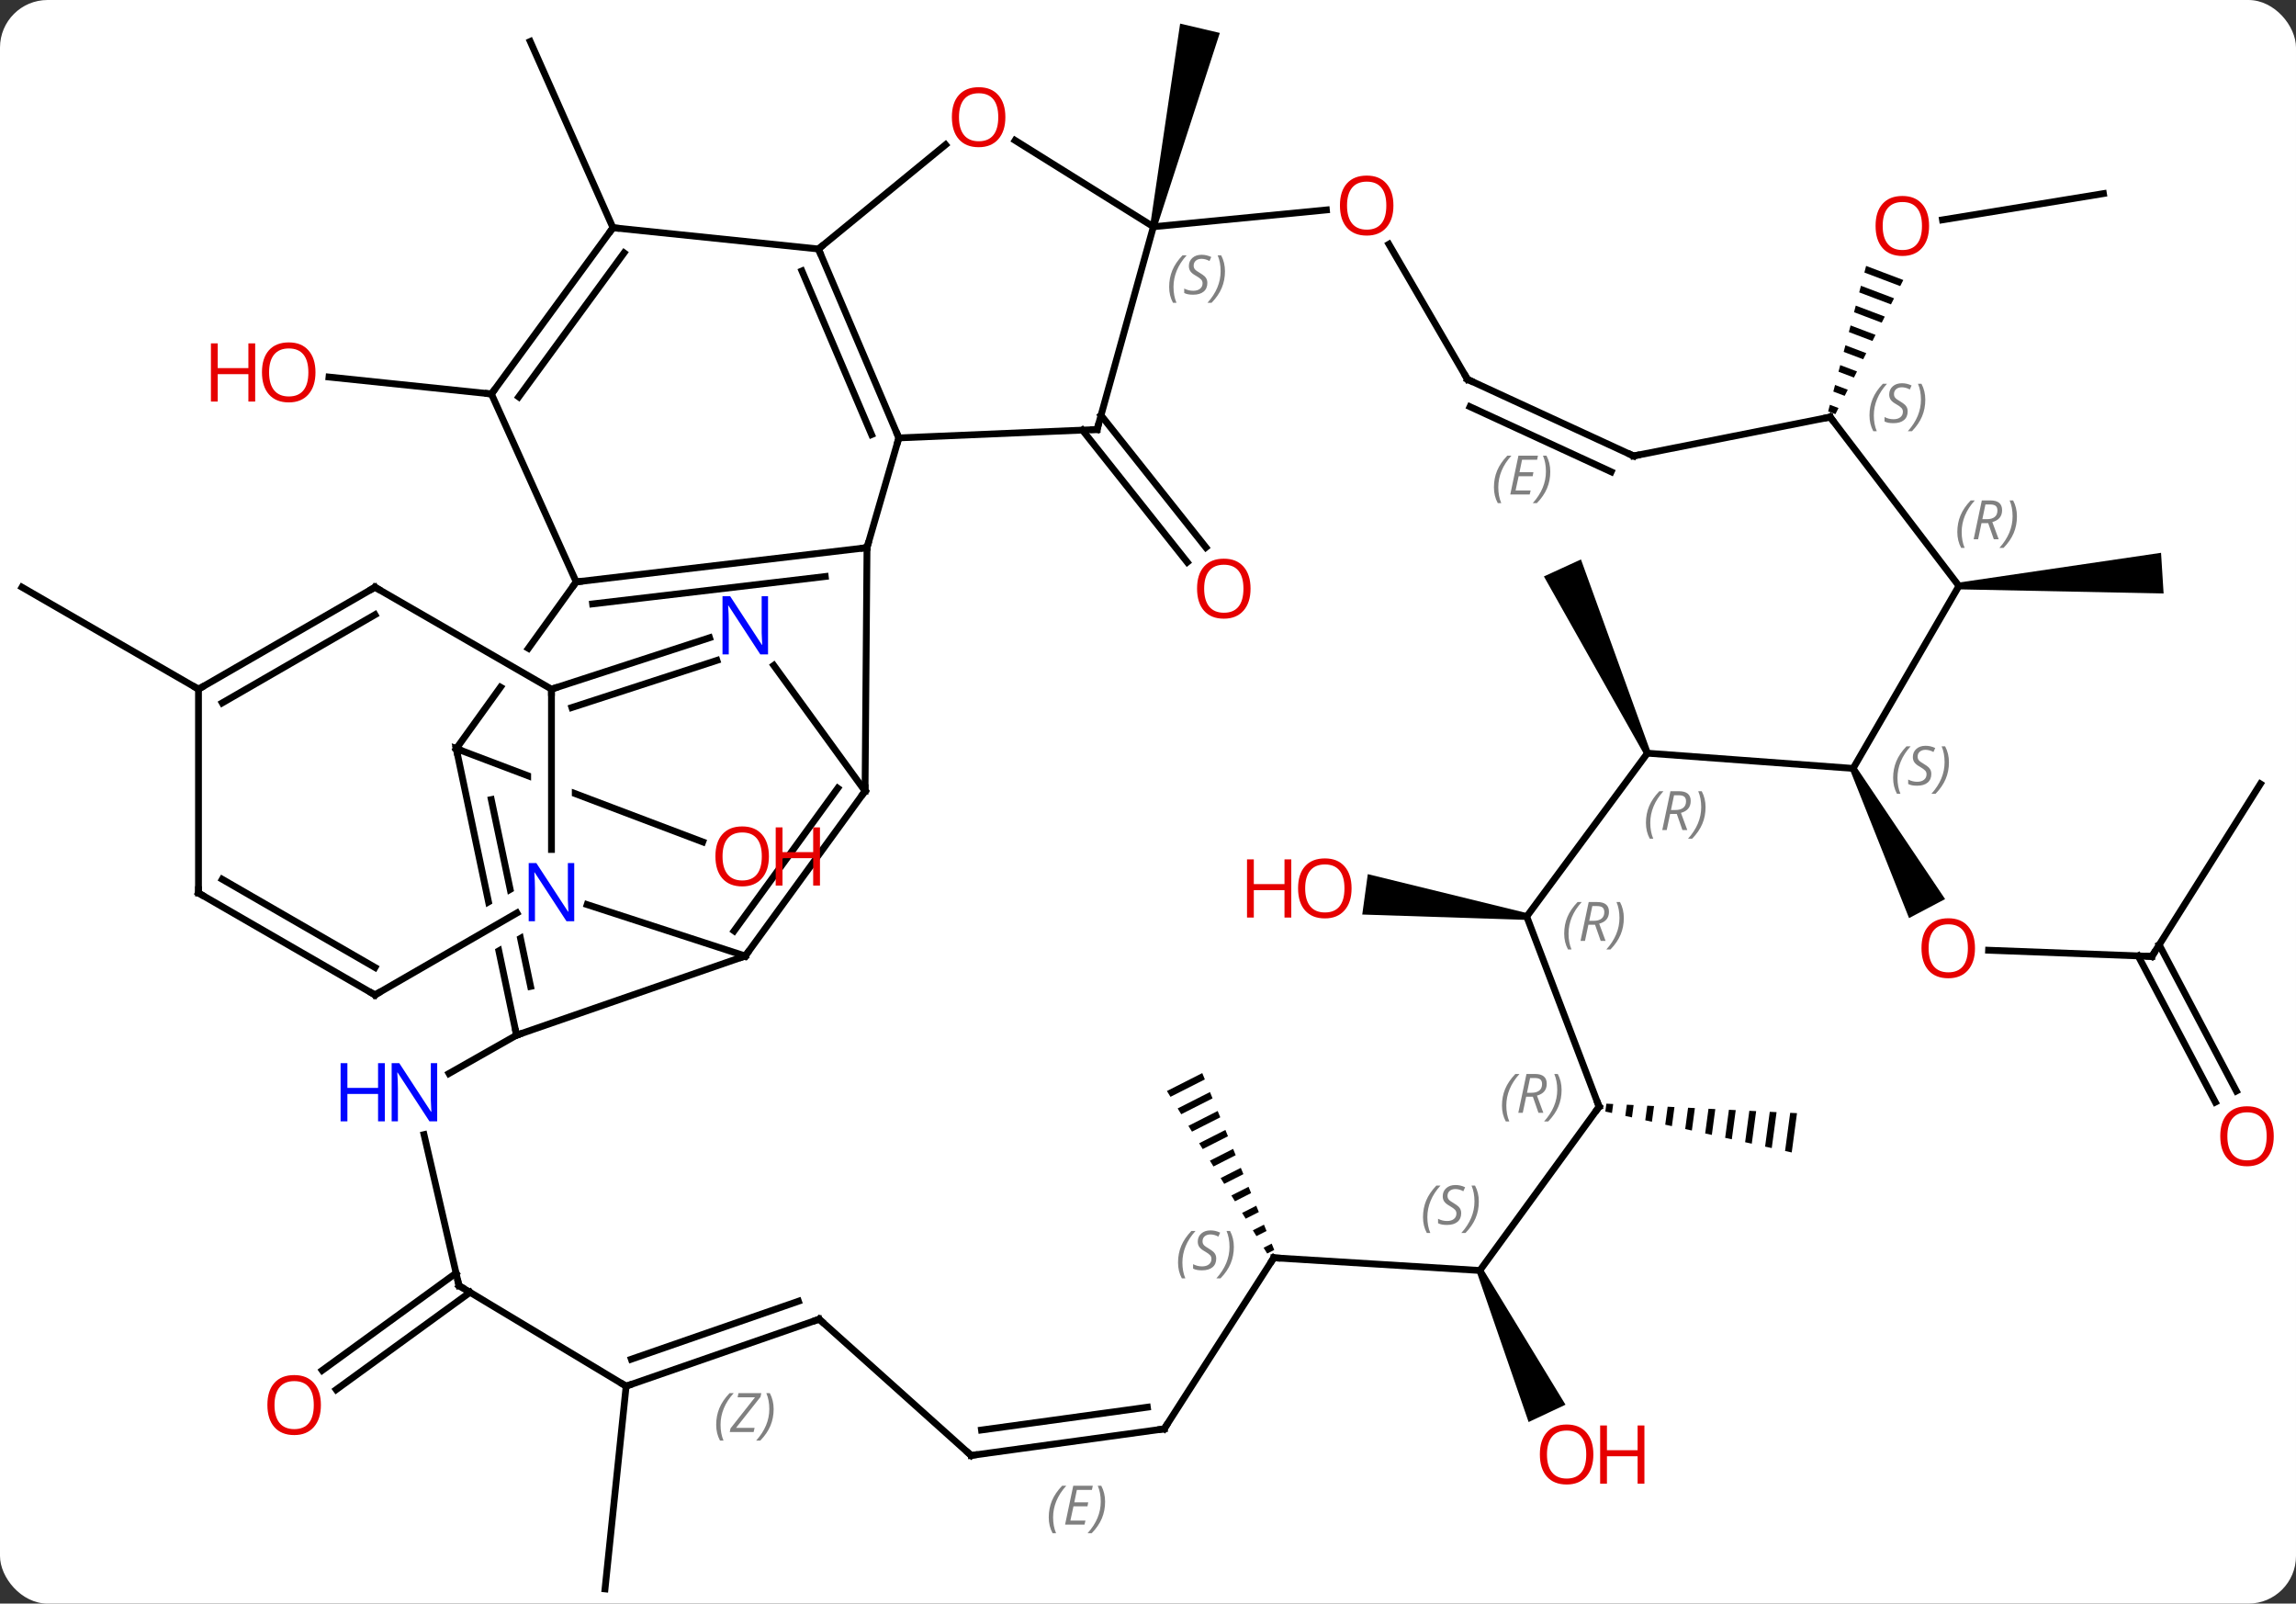 <svg width="338" viewBox="0 0 338 236" style="fill-opacity:1; color-rendering:auto; color-interpolation:auto; text-rendering:auto; stroke:black; stroke-linecap:square; stroke-miterlimit:10; shape-rendering:auto; stroke-opacity:1; fill:black; stroke-dasharray:none; font-weight:normal; stroke-width:1; font-family:'Open Sans'; font-style:normal; stroke-linejoin:miter; font-size:12; stroke-dashoffset:0; image-rendering:auto;" height="236" class="cas-substance-image" xmlns:xlink="http://www.w3.org/1999/xlink" xmlns="http://www.w3.org/2000/svg"><rect x="0" y="0" width="338" height="236" fill="#333333" stroke="none"/><svg class="cas-substance-single-component"><rect y="0" x="0" width="338" stroke="none" ry="7" rx="7" height="236" fill="white" class="cas-substance-group"/><svg y="0" x="0" width="338" viewBox="0 0 338 236" style="fill:black;" height="236" class="cas-substance-single-component-image"><svg><g><clipPath id="clipPath_35f50b47364746bf980a9618b8a775901" clipPathUnits="userSpaceOnUse"><path d="M-83.817 -21.327 L-83.817 16.173 L-89.817 16.173 L-89.817 -21.327 ZM-97.26 -28.856 L-111.415 8.556 L-62.313 27.134 L-48.158 -10.278 L-97.26 -28.856 Z"/></clipPath><clipPath id="clipPath_35f50b47364746bf980a9618b8a775902" clipPathUnits="userSpaceOnUse"><path d="M-97.224 -48.086 L-107.916 -33.223 L-82.069 -18.3 L-85.07 -13.104 L-111.437 -28.328 L-111.437 -28.328 L-119.256 -17.457 L-86.784 5.9 L-64.752 -24.729 L-97.224 -48.086 Z"/></clipPath><clipPath id="clipPath_35f50b47364746bf980a9618b8a775903" clipPathUnits="userSpaceOnUse"><path d="M-82.031 -16.611 L-121.174 -8.374 L-114.199 24.768 L-85.07 7.95 L-82.069 13.146 L-112.899 30.946 L-112.899 30.946 L-110.755 41.133 L-71.612 32.896 L-82.031 -16.611 Z"/></clipPath><g transform="translate(168,119)" style="text-rendering:geometricPrecision; color-rendering:optimizeQuality; color-interpolation:linearRGB; stroke-linecap:butt; image-rendering:optimizeQuality;"><line y2="-57.879" y1="-38.439" x2="-5.916" x1="9.52" style="fill:none;"/><line y2="-55.702" y1="-36.263" x2="-8.657" x1="6.779" style="fill:none;"/><line y2="-8.823" y1="4.904" x2="-100.83" x1="-64.551" style="fill:none; clip-path:url(#clipPath_35f50b47364746bf980a9618b8a775901);"/><line y2="-61.02" y1="-63.513" x2="-95.658" x1="-119.569" style="fill:none;"/><line y2="-85.485" y1="-112.902" x2="-77.763" x1="-89.943" style="fill:none;"/><path style="stroke:none;" d="M2.281 -85.518 L1.307 -85.746 L5.731 -115.526 L11.573 -114.154 Z"/><line y2="71.188" y1="85.508" x2="-98.802" x1="-118.505" style="fill:none;"/><line y2="68.357" y1="82.677" x2="-100.86" x1="-120.563" style="fill:none;"/><line y2="-17.577" y1="-32.577" x2="-138.78" x1="-164.76" style="fill:none;"/><line y2="84.999" y1="114.84" x2="-75.825" x1="-78.933" style="fill:none;"/><line y2="-90.51" y1="-86.644" x2="141.654" x1="117.958" style="fill:none;"/><path style="stroke:none;" d="M106.714 -79.865 L106.46 -78.892 L111.736 -76.894 L111.736 -76.894 L112.191 -77.791 L112.191 -77.791 L106.714 -79.865 ZM105.953 -76.945 L105.699 -75.972 L105.699 -75.972 L110.374 -74.202 L110.828 -75.099 L110.828 -75.099 L105.953 -76.945 ZM105.191 -74.026 L104.937 -73.053 L109.011 -71.51 L109.011 -71.51 L109.465 -72.407 L109.465 -72.407 L105.191 -74.026 ZM104.429 -71.107 L104.175 -70.134 L107.648 -68.818 L107.648 -68.818 L108.103 -69.716 L108.103 -69.716 L104.429 -71.107 ZM103.667 -68.187 L103.413 -67.214 L103.413 -67.214 L106.285 -66.126 L106.285 -66.126 L106.74 -67.024 L106.74 -67.024 L103.667 -68.187 ZM102.905 -65.268 L102.651 -64.295 L102.651 -64.295 L104.923 -63.435 L105.377 -64.332 L105.377 -64.332 L102.905 -65.268 ZM102.143 -62.349 L101.889 -61.376 L103.56 -60.743 L103.56 -60.743 L104.014 -61.64 L104.014 -61.64 L102.143 -62.349 ZM101.381 -59.429 L101.127 -58.456 L101.127 -58.456 L102.198 -58.051 L102.198 -58.051 L102.652 -58.948 L102.652 -58.948 L101.381 -59.429 Z"/><path style="stroke:none;" d="M120.409 -32.267 L120.347 -33.265 L150.133 -37.644 L150.509 -31.656 Z"/><line y2="21.756" y1="20.844" x2="148.785" x1="124.742" style="fill:none;"/><path style="stroke:none;" d="M104.36 -5.68 L105.244 -6.146 L118.343 13.316 L113.037 16.116 Z"/><line y2="-3.636" y1="21.756" x2="164.76" x1="148.785" style="fill:none;"/><line y2="43.202" y1="21.679" x2="158.126" x1="146.766" style="fill:none;"/><line y2="41.568" y1="20.046" x2="161.221" x1="149.861" style="fill:none;"/><path style="stroke:none;" d="M8.988 38.926 L3.785 41.565 L3.785 41.565 L4.312 42.419 L4.312 42.419 L9.367 39.855 L9.367 39.855 L8.988 38.926 ZM10.124 41.714 L5.366 44.127 L5.366 44.127 L5.893 44.982 L5.893 44.982 L10.502 42.644 L10.502 42.644 L10.124 41.714 ZM11.259 44.503 L6.948 46.69 L6.948 46.69 L7.475 47.544 L7.475 47.544 L11.638 45.433 L11.638 45.433 L11.259 44.503 ZM12.395 47.292 L8.529 49.252 L8.529 49.252 L9.056 50.106 L9.056 50.106 L12.773 48.221 L12.773 48.221 L12.395 47.292 ZM13.53 50.08 L10.111 51.815 L10.111 51.815 L10.638 52.669 L10.638 52.669 L13.909 51.01 L13.909 51.01 L13.53 50.08 ZM14.665 52.869 L11.692 54.377 L12.219 55.231 L12.219 55.231 L15.044 53.798 L15.044 53.798 L14.665 52.869 ZM15.801 55.658 L13.274 56.939 L13.274 56.939 L13.801 57.794 L13.801 57.794 L16.179 56.587 L15.801 55.658 ZM16.936 58.446 L14.855 59.502 L14.855 59.502 L15.382 60.356 L15.382 60.356 L17.315 59.376 L17.315 59.376 L16.936 58.446 ZM18.072 61.235 L16.437 62.064 L16.437 62.064 L16.964 62.918 L16.964 62.918 L18.45 62.164 L18.45 62.164 L18.072 61.235 ZM19.207 64.023 L18.018 64.627 L18.018 64.627 L18.545 65.481 L18.545 65.481 L19.586 64.953 L19.586 64.953 L19.207 64.023 Z"/><path style="stroke:none;" d="M74.974 -8.363 L74.066 -7.946 L59.283 -34.167 L64.737 -36.669 Z"/><path style="stroke:none;" d="M49.399 68.19 L50.303 67.764 L62.461 87.727 L57.032 90.281 Z"/><path style="stroke:none;" d="M56.819 15.39 L56.683 16.38 L32.541 15.592 L33.357 9.648 Z"/><path style="stroke:none;" d="M68.479 43.426 L68.324 44.583 L68.324 44.583 L69.304 44.798 L69.481 43.476 L68.479 43.426 ZM71.486 43.576 L71.264 45.228 L72.244 45.443 L72.244 45.443 L72.488 43.626 L71.486 43.576 ZM74.492 43.726 L74.204 45.873 L74.204 45.873 L75.184 46.088 L75.494 43.776 L75.494 43.776 L74.492 43.726 ZM77.499 43.875 L77.144 46.518 L77.144 46.518 L78.124 46.733 L78.124 46.733 L78.501 43.925 L78.501 43.925 L77.499 43.875 ZM80.505 44.025 L80.084 47.163 L80.084 47.163 L81.064 47.379 L81.507 44.075 L81.507 44.075 L80.505 44.025 ZM83.512 44.175 L83.024 47.809 L83.024 47.809 L84.004 48.024 L84.004 48.024 L84.514 44.225 L84.514 44.225 L83.512 44.175 ZM86.519 44.325 L85.964 48.454 L85.964 48.454 L86.944 48.669 L87.521 44.374 L87.521 44.374 L86.519 44.325 ZM89.525 44.474 L88.904 49.099 L89.884 49.314 L89.884 49.314 L90.527 44.524 L90.527 44.524 L89.525 44.474 ZM92.532 44.624 L91.844 49.744 L91.844 49.744 L92.824 49.959 L92.824 49.959 L93.534 44.674 L93.534 44.674 L92.532 44.624 ZM95.538 44.774 L94.784 50.389 L94.784 50.389 L95.764 50.605 L95.764 50.605 L96.54 44.824 L96.54 44.824 L95.538 44.774 Z"/><line y2="-2.577" y1="-38.406" x2="-40.653" x1="-40.365" style="fill:none;"/><line y2="-54.555" y1="-38.406" x2="-35.679" x1="-40.365" style="fill:none;"/><line y2="-33.363" y1="-38.406" x2="-83.178" x1="-40.365" style="fill:none;"/><line y2="-30.123" y1="-34.158" x2="-80.762" x1="-46.51" style="fill:none;"/><line y2="21.693" y1="-2.577" x2="-58.287" x1="-40.653" style="fill:none;"/><line y2="18.001" y1="-2.999" x2="-59.931" x1="-44.672" style="fill:none;"/><line y2="-21.076" y1="-2.577" x2="-54.092" x1="-40.653" style="fill:none;"/><line y2="-82.356" y1="-54.555" x2="-47.517" x1="-35.679" style="fill:none;"/><line y2="-79.126" y1="-55.043" x2="-49.946" x1="-39.691" style="fill:none;"/><line y2="-55.794" y1="-54.555" x2="-6.495" x1="-35.679" style="fill:none;"/><line y2="-8.823" y1="-33.363" x2="-100.83" x1="-83.178" style="fill:none; clip-path:url(#clipPath_35f50b47364746bf980a9618b8a775902);"/><line y2="-61.02" y1="-33.363" x2="-95.658" x1="-83.178" style="fill:none;"/><line y2="14.13" y1="21.693" x2="-81.563" x1="-58.287" style="fill:none;"/><line y2="33.345" y1="21.693" x2="-91.956" x1="-58.287" style="fill:none;"/><line y2="-17.577" y1="-25.142" x2="-86.817" x1="-63.541" style="fill:none;"/><line y2="-14.873" y1="-21.814" x2="-83.813" x1="-62.459" style="fill:none;"/><line y2="-97.699" y1="-82.356" x2="-28.8" x1="-47.517" style="fill:none;"/><line y2="-85.485" y1="-82.356" x2="-77.763" x1="-47.517" style="fill:none;"/><line y2="-85.632" y1="-55.794" x2="1.794" x1="-6.495" style="fill:none;"/><line y2="33.345" y1="-8.823" x2="-91.956" x1="-100.83" style="fill:none; clip-path:url(#clipPath_35f50b47364746bf980a9618b8a775903);"/><line y2="26.167" y1="-1.329" x2="-89.89" x1="-95.676" style="fill:none; clip-path:url(#clipPath_35f50b47364746bf980a9618b8a775903);"/><line y2="-85.485" y1="-61.02" x2="-77.763" x1="-95.658" style="fill:none;"/><line y2="-81.788" y1="-60.585" x2="-76.131" x1="-91.64" style="fill:none;"/><line y2="-17.577" y1="6.017" x2="-86.817" x1="-86.817" style="fill:none;"/><line y2="27.423" y1="15.358" x2="-112.797" x1="-91.901" style="fill:none;"/><line y2="38.984" y1="33.345" x2="-101.901" x1="-91.956" style="fill:none;"/><line y2="-32.577" y1="-17.577" x2="-112.797" x1="-86.817" style="fill:none;"/><line y2="-85.632" y1="-98.337" x2="1.794" x1="-18.564" style="fill:none;"/><line y2="-88.105" y1="-85.632" x2="27.264" x1="1.794" style="fill:none;"/><line y2="12.423" y1="27.423" x2="-138.78" x1="-112.797" style="fill:none;"/><line y2="10.402" y1="23.381" x2="-135.28" x1="-112.797" style="fill:none;"/><line y2="70.209" y1="47.976" x2="-100.431" x1="-105.579" style="fill:none;"/><line y2="-17.577" y1="-32.577" x2="-138.78" x1="-112.797" style="fill:none;"/><line y2="-15.556" y1="-28.535" x2="-135.28" x1="-112.797" style="fill:none;"/><line y2="-63.168" y1="-83.059" x2="48.033" x1="36.462" style="fill:none;"/><line y2="-17.577" y1="12.423" x2="-138.78" x1="-138.78" style="fill:none;"/><line y2="84.999" y1="70.209" x2="-75.825" x1="-100.431" style="fill:none;"/><line y2="-51.897" y1="-63.168" x2="72.486" x1="48.033" style="fill:none;"/><line y2="-49.564" y1="-59.144" x2="69.186" x1="48.403" style="fill:none;"/></g><g transform="translate(168,119)" style="stroke-linecap:butt; font-size:8.4px; fill:gray; text-rendering:geometricPrecision; image-rendering:optimizeQuality; color-rendering:optimizeQuality; font-family:'Open Sans'; font-style:italic; stroke:gray; color-interpolation:linearRGB;"><path style="stroke:none;" d="M51.926 -47.287 Q51.926 -48.615 52.395 -49.74 Q52.864 -50.865 53.895 -51.943 L54.504 -51.943 Q53.535 -50.88 53.051 -49.709 Q52.567 -48.537 52.567 -47.302 Q52.567 -45.974 53.004 -44.959 L52.489 -44.959 Q51.926 -45.99 51.926 -47.287 ZM57.189 -46.224 L54.33 -46.224 L55.533 -51.943 L58.408 -51.943 L58.283 -51.334 L56.064 -51.334 L55.689 -49.505 L57.736 -49.505 L57.627 -48.912 L55.564 -48.912 L55.111 -46.818 L57.33 -46.818 L57.189 -46.224 ZM60.221 -49.599 Q60.221 -48.271 59.744 -47.138 Q59.268 -46.005 58.252 -44.959 L57.643 -44.959 Q59.58 -47.115 59.58 -49.599 Q59.58 -50.927 59.143 -51.943 L59.658 -51.943 Q60.221 -50.88 60.221 -49.599 Z"/><line y2="75.144" y1="84.999" x2="-47.403" x1="-75.825" style="fill:none; stroke:black;"/><line y2="72.499" y1="81.03" x2="-50.459" x1="-75.062" style="fill:none; stroke:black;"/><path style="stroke:none;" d="M-62.567 90.684 Q-62.567 89.356 -62.098 88.231 Q-61.63 87.106 -60.598 86.028 L-59.989 86.028 Q-60.958 87.09 -61.442 88.262 Q-61.926 89.434 -61.926 90.668 Q-61.926 91.996 -61.489 93.012 L-62.005 93.012 Q-62.567 91.981 -62.567 90.684 ZM-57.054 91.746 L-60.57 91.746 L-60.46 91.215 L-56.851 86.637 L-59.413 86.637 L-59.288 86.028 L-55.929 86.028 L-56.038 86.574 L-59.648 91.137 L-56.913 91.137 L-57.054 91.746 ZM-54.109 88.371 Q-54.109 89.699 -54.585 90.832 Q-55.062 91.965 -56.078 93.012 L-56.687 93.012 Q-54.749 90.856 -54.749 88.371 Q-54.749 87.043 -55.187 86.028 L-54.671 86.028 Q-54.109 87.09 -54.109 88.371 Z"/><line y2="-57.624" y1="-51.897" x2="101.424" x1="72.486" style="fill:none; stroke:black;"/><line y2="95.196" y1="75.144" x2="-25.038" x1="-47.403" style="fill:none; stroke:black;"/><line y2="-32.766" y1="-57.624" x2="120.378" x1="101.424" style="fill:none; stroke:black;"/><line y2="91.287" y1="95.196" x2="3.387" x1="-25.038" style="fill:none; stroke:black;"/><line y2="88.095" y1="91.453" x2="0.908" x1="-23.513" style="fill:none; stroke:black;"/><path style="stroke:none;" d="M-13.611 104.312 Q-13.611 102.984 -13.142 101.859 Q-12.673 100.734 -11.642 99.656 L-11.032 99.656 Q-12.001 100.719 -12.486 101.89 Q-12.97 103.062 -12.97 104.297 Q-12.97 105.625 -12.532 106.64 L-13.048 106.64 Q-13.611 105.609 -13.611 104.312 ZM-8.347 105.375 L-11.207 105.375 L-10.004 99.656 L-7.129 99.656 L-7.254 100.265 L-9.472 100.265 L-9.847 102.094 L-7.8 102.094 L-7.91 102.687 L-9.972 102.687 L-10.425 104.781 L-8.207 104.781 L-8.347 105.375 ZM-5.316 102 Q-5.316 103.328 -5.792 104.461 Q-6.269 105.594 -7.285 106.64 L-7.894 106.64 Q-5.956 104.484 -5.956 102 Q-5.956 100.672 -6.394 99.656 L-5.878 99.656 Q-5.316 100.719 -5.316 102 Z"/><line y2="-5.913" y1="-32.766" x2="104.802" x1="120.378" style="fill:none; stroke:black;"/><line y2="66.108" y1="91.287" x2="19.518" x1="3.387" style="fill:none; stroke:black;"/><line y2="-8.154" y1="-5.913" x2="74.52" x1="104.802" style="fill:none; stroke:black;"/><line y2="67.977" y1="66.108" x2="49.851" x1="19.518" style="fill:none; stroke:black;"/><line y2="15.885" y1="-8.154" x2="56.751" x1="74.52" style="fill:none; stroke:black;"/><line y2="43.872" y1="67.977" x2="67.41" x1="49.851" style="fill:none; stroke:black;"/><line y2="43.872" y1="15.885" x2="67.41" x1="56.751" style="fill:none; stroke:black;"/></g><g transform="translate(168,119)" style="fill:rgb(230,0,0); text-rendering:geometricPrecision; color-rendering:optimizeQuality; image-rendering:optimizeQuality; font-family:'Open Sans'; stroke:rgb(230,0,0); color-interpolation:linearRGB;"><path style="stroke:none;" d="M16.096 -32.371 Q16.096 -30.309 15.057 -29.129 Q14.018 -27.949 12.175 -27.949 Q10.284 -27.949 9.253 -29.113 Q8.222 -30.278 8.222 -32.387 Q8.222 -34.481 9.253 -35.629 Q10.284 -36.778 12.175 -36.778 Q14.034 -36.778 15.065 -35.606 Q16.096 -34.434 16.096 -32.371 ZM9.268 -32.371 Q9.268 -30.637 10.011 -29.731 Q10.753 -28.824 12.175 -28.824 Q13.597 -28.824 14.323 -29.723 Q15.05 -30.621 15.05 -32.371 Q15.05 -34.106 14.323 -34.996 Q13.597 -35.887 12.175 -35.887 Q10.753 -35.887 10.011 -34.989 Q9.268 -34.09 9.268 -32.371 Z"/><path style="stroke:none;" d="M-54.806 7.031 Q-54.806 9.093 -55.845 10.273 Q-56.884 11.453 -58.727 11.453 Q-60.618 11.453 -61.649 10.289 Q-62.681 9.124 -62.681 7.015 Q-62.681 4.921 -61.649 3.773 Q-60.618 2.624 -58.727 2.624 Q-56.868 2.624 -55.837 3.796 Q-54.806 4.968 -54.806 7.031 ZM-61.634 7.031 Q-61.634 8.765 -60.891 9.671 Q-60.149 10.578 -58.727 10.578 Q-57.306 10.578 -56.579 9.679 Q-55.852 8.781 -55.852 7.031 Q-55.852 5.296 -56.579 4.406 Q-57.306 3.515 -58.727 3.515 Q-60.149 3.515 -60.891 4.413 Q-61.634 5.312 -61.634 7.031 Z"/><path style="stroke:none;" d="M-47.29 11.328 L-48.29 11.328 L-48.29 7.296 L-52.806 7.296 L-52.806 11.328 L-53.806 11.328 L-53.806 2.765 L-52.806 2.765 L-52.806 6.406 L-48.29 6.406 L-48.29 2.765 L-47.29 2.765 L-47.29 11.328 Z"/><path style="stroke:none;" d="M-121.558 -64.201 Q-121.558 -62.139 -122.598 -60.959 Q-123.637 -59.779 -125.48 -59.779 Q-127.371 -59.779 -128.402 -60.944 Q-129.434 -62.108 -129.434 -64.217 Q-129.434 -66.311 -128.402 -67.459 Q-127.371 -68.608 -125.48 -68.608 Q-123.621 -68.608 -122.59 -67.436 Q-121.558 -66.264 -121.558 -64.201 ZM-128.387 -64.201 Q-128.387 -62.467 -127.644 -61.561 Q-126.902 -60.654 -125.48 -60.654 Q-124.058 -60.654 -123.332 -61.553 Q-122.605 -62.451 -122.605 -64.201 Q-122.605 -65.936 -123.332 -66.826 Q-124.058 -67.717 -125.48 -67.717 Q-126.902 -67.717 -127.644 -66.819 Q-128.387 -65.92 -128.387 -64.201 Z"/><path style="stroke:none;" d="M-130.434 -59.904 L-131.434 -59.904 L-131.434 -63.936 L-135.949 -63.936 L-135.949 -59.904 L-136.949 -59.904 L-136.949 -68.467 L-135.949 -68.467 L-135.949 -64.826 L-131.434 -64.826 L-131.434 -68.467 L-130.434 -68.467 L-130.434 -59.904 Z"/><path style="stroke:none;" d="M-120.76 87.776 Q-120.76 89.838 -121.8 91.018 Q-122.839 92.198 -124.682 92.198 Q-126.573 92.198 -127.604 91.034 Q-128.636 89.869 -128.636 87.76 Q-128.636 85.666 -127.604 84.518 Q-126.573 83.369 -124.682 83.369 Q-122.823 83.369 -121.792 84.541 Q-120.76 85.713 -120.76 87.776 ZM-127.589 87.776 Q-127.589 89.51 -126.846 90.416 Q-126.104 91.323 -124.682 91.323 Q-123.26 91.323 -122.534 90.424 Q-121.807 89.526 -121.807 87.776 Q-121.807 86.041 -122.534 85.151 Q-123.26 84.26 -124.682 84.26 Q-126.104 84.26 -126.846 85.159 Q-127.589 86.057 -127.589 87.776 Z"/><path style="stroke:none;" d="M115.984 -85.75 Q115.984 -83.688 114.945 -82.508 Q113.906 -81.328 112.063 -81.328 Q110.172 -81.328 109.141 -82.493 Q108.109 -83.657 108.109 -85.766 Q108.109 -87.86 109.141 -89.008 Q110.172 -90.157 112.063 -90.157 Q113.922 -90.157 114.953 -88.985 Q115.984 -87.813 115.984 -85.75 ZM109.156 -85.75 Q109.156 -84.016 109.899 -83.11 Q110.641 -82.203 112.063 -82.203 Q113.484 -82.203 114.211 -83.102 Q114.938 -84 114.938 -85.75 Q114.938 -87.485 114.211 -88.375 Q113.484 -89.266 112.063 -89.266 Q110.641 -89.266 109.899 -88.368 Q109.156 -87.469 109.156 -85.75 Z"/><path style="stroke:none;" d="M122.743 20.549 Q122.743 22.611 121.704 23.791 Q120.665 24.971 118.822 24.971 Q116.931 24.971 115.9 23.806 Q114.868 22.642 114.868 20.533 Q114.868 18.439 115.9 17.291 Q116.931 16.142 118.822 16.142 Q120.681 16.142 121.712 17.314 Q122.743 18.486 122.743 20.549 ZM115.915 20.549 Q115.915 22.283 116.658 23.189 Q117.4 24.096 118.822 24.096 Q120.243 24.096 120.97 23.197 Q121.697 22.299 121.697 20.549 Q121.697 18.814 120.97 17.924 Q120.243 17.033 118.822 17.033 Q117.4 17.033 116.658 17.931 Q115.915 18.83 115.915 20.549 Z"/></g><g transform="translate(168,119)" style="stroke-linecap:butt; text-rendering:geometricPrecision; color-rendering:optimizeQuality; image-rendering:optimizeQuality; font-family:'Open Sans'; color-interpolation:linearRGB; stroke-miterlimit:5;"><path style="fill:none;" d="M148.285 21.737 L148.785 21.756 L149.051 21.333"/><path style="fill:rgb(230,0,0); stroke:none;" d="M166.726 48.218 Q166.726 50.28 165.687 51.46 Q164.648 52.64 162.805 52.64 Q160.914 52.64 159.883 51.475 Q158.851 50.311 158.851 48.202 Q158.851 46.108 159.883 44.96 Q160.914 43.811 162.805 43.811 Q164.664 43.811 165.695 44.983 Q166.726 46.155 166.726 48.218 ZM159.898 48.218 Q159.898 49.952 160.641 50.858 Q161.383 51.765 162.805 51.765 Q164.226 51.765 164.953 50.866 Q165.68 49.968 165.68 48.218 Q165.68 46.483 164.953 45.593 Q164.226 44.702 162.805 44.702 Q161.383 44.702 160.641 45.6 Q159.898 46.499 159.898 48.218 Z"/><path style="fill:rgb(230,0,0); stroke:none;" d="M66.562 95.051 Q66.562 97.113 65.523 98.293 Q64.484 99.473 62.641 99.473 Q60.75 99.473 59.719 98.308 Q58.688 97.144 58.688 95.035 Q58.688 92.941 59.719 91.793 Q60.75 90.644 62.641 90.644 Q64.5 90.644 65.531 91.816 Q66.562 92.988 66.562 95.051 ZM59.734 95.051 Q59.734 96.785 60.477 97.691 Q61.219 98.598 62.641 98.598 Q64.062 98.598 64.789 97.699 Q65.516 96.801 65.516 95.051 Q65.516 93.316 64.789 92.426 Q64.062 91.535 62.641 91.535 Q61.219 91.535 60.477 92.433 Q59.734 93.332 59.734 95.051 Z"/><path style="fill:rgb(230,0,0); stroke:none;" d="M74.078 99.348 L73.078 99.348 L73.078 95.316 L68.562 95.316 L68.562 99.348 L67.562 99.348 L67.562 90.785 L68.562 90.785 L68.562 94.426 L73.078 94.426 L73.078 90.785 L74.078 90.785 L74.078 99.348 Z"/><path style="fill:rgb(230,0,0); stroke:none;" d="M30.968 11.738 Q30.968 13.8 29.928 14.98 Q28.889 16.16 27.046 16.16 Q25.155 16.16 24.124 14.995 Q23.093 13.831 23.093 11.722 Q23.093 9.628 24.124 8.48 Q25.155 7.331 27.046 7.331 Q28.905 7.331 29.936 8.503 Q30.968 9.675 30.968 11.738 ZM24.139 11.738 Q24.139 13.472 24.882 14.378 Q25.624 15.285 27.046 15.285 Q28.468 15.285 29.194 14.386 Q29.921 13.488 29.921 11.738 Q29.921 10.003 29.194 9.113 Q28.468 8.222 27.046 8.222 Q25.624 8.222 24.882 9.12 Q24.139 10.019 24.139 11.738 Z"/><path style="fill:rgb(230,0,0); stroke:none;" d="M22.093 16.035 L21.093 16.035 L21.093 12.003 L16.577 12.003 L16.577 16.035 L15.577 16.035 L15.577 7.472 L16.577 7.472 L16.577 11.113 L21.093 11.113 L21.093 7.472 L22.093 7.472 L22.093 16.035 Z"/><path style="fill:none;" d="M-40.862 -38.347 L-40.365 -38.406 L-40.226 -38.886"/><path style="fill:none;" d="M-40.947 -2.172 L-40.653 -2.577 L-40.649 -3.077"/><path style="fill:none;" d="M-35.875 -55.015 L-35.679 -54.555 L-35.818 -54.075"/><path style="fill:none;" d="M-82.681 -33.422 L-83.178 -33.363 L-83.47 -32.957"/><path style="fill:none;" d="M-57.993 21.288 L-58.287 21.693 L-58.76 21.857"/><path style="fill:rgb(0,5,255); stroke:none;" d="M-54.935 -22.694 L-56.076 -22.694 L-60.764 -29.881 L-60.81 -29.881 Q-60.717 -28.616 -60.717 -27.569 L-60.717 -22.694 L-61.639 -22.694 L-61.639 -31.256 L-60.514 -31.256 L-55.842 -24.1 L-55.795 -24.1 Q-55.795 -24.256 -55.842 -25.116 Q-55.889 -25.975 -55.873 -26.35 L-55.873 -31.256 L-54.935 -31.256 L-54.935 -22.694 Z"/><path style="fill:none;" d="M-47.321 -81.896 L-47.517 -82.356 L-47.13 -82.673"/><path style="fill:none;" d="M-6.995 -55.773 L-6.495 -55.794 L-6.361 -56.276"/><path style="fill:none;" d="M-100.727 -8.334 L-100.83 -8.823 L-100.362 -8.646"/><path style="fill:none;" d="M-95.363 -61.424 L-95.658 -61.02 L-96.155 -61.072"/><path style="fill:rgb(0,5,255); stroke:none;" d="M-83.465 16.579 L-84.606 16.579 L-89.294 9.392 L-89.34 9.392 Q-89.247 10.657 -89.247 11.704 L-89.247 16.579 L-90.169 16.579 L-90.169 8.017 L-89.044 8.017 L-84.372 15.173 L-84.325 15.173 Q-84.325 15.017 -84.372 14.157 Q-84.419 13.298 -84.403 12.923 L-84.403 8.017 L-83.465 8.017 L-83.465 16.579 Z"/><path style="fill:none;" d="M-92.059 32.856 L-91.956 33.345 L-91.484 33.181"/><path style="fill:none;" d="M-86.341 -17.732 L-86.817 -17.577 L-86.817 -17.077"/><path style="fill:rgb(230,0,0); stroke:none;" d="M-19.997 -101.758 Q-19.997 -99.696 -21.036 -98.516 Q-22.075 -97.336 -23.918 -97.336 Q-25.809 -97.336 -26.84 -98.501 Q-27.872 -99.665 -27.872 -101.774 Q-27.872 -103.868 -26.84 -105.016 Q-25.809 -106.165 -23.918 -106.165 Q-22.059 -106.165 -21.028 -104.993 Q-19.997 -103.821 -19.997 -101.758 ZM-26.825 -101.758 Q-26.825 -100.024 -26.082 -99.118 Q-25.34 -98.211 -23.918 -98.211 Q-22.497 -98.211 -21.77 -99.11 Q-21.043 -100.008 -21.043 -101.758 Q-21.043 -103.493 -21.77 -104.383 Q-22.497 -105.274 -23.918 -105.274 Q-25.34 -105.274 -26.082 -104.376 Q-26.825 -103.477 -26.825 -101.758 Z"/><path style="fill:none;" d="M-78.058 -85.081 L-77.763 -85.485 L-77.266 -85.433"/></g><g transform="translate(168,119)" style="stroke-linecap:butt; font-size:8.4px; fill:gray; text-rendering:geometricPrecision; image-rendering:optimizeQuality; color-rendering:optimizeQuality; font-family:'Open Sans'; font-style:italic; stroke:gray; color-interpolation:linearRGB; stroke-miterlimit:5;"><path style="stroke:none;" d="M4.115 -76.769 Q4.115 -78.098 4.583 -79.223 Q5.052 -80.348 6.083 -81.426 L6.693 -81.426 Q5.724 -80.363 5.24 -79.191 Q4.755 -78.019 4.755 -76.785 Q4.755 -75.457 5.193 -74.441 L4.677 -74.441 Q4.115 -75.473 4.115 -76.769 ZM9.737 -77.363 Q9.737 -76.535 9.19 -76.082 Q8.643 -75.629 7.644 -75.629 Q7.237 -75.629 6.925 -75.684 Q6.612 -75.738 6.331 -75.879 L6.331 -76.535 Q6.956 -76.207 7.659 -76.207 Q8.284 -76.207 8.659 -76.504 Q9.034 -76.801 9.034 -77.316 Q9.034 -77.629 8.831 -77.856 Q8.628 -78.082 8.065 -78.41 Q7.472 -78.738 7.245 -79.066 Q7.019 -79.394 7.019 -79.848 Q7.019 -80.582 7.534 -81.043 Q8.05 -81.504 8.893 -81.504 Q9.268 -81.504 9.604 -81.426 Q9.94 -81.348 10.315 -81.176 L10.05 -80.582 Q9.8 -80.738 9.479 -80.824 Q9.159 -80.91 8.893 -80.91 Q8.362 -80.91 8.042 -80.637 Q7.722 -80.363 7.722 -79.894 Q7.722 -79.691 7.792 -79.543 Q7.862 -79.394 8.003 -79.262 Q8.143 -79.129 8.565 -78.879 Q9.128 -78.535 9.331 -78.34 Q9.534 -78.144 9.636 -77.91 Q9.737 -77.676 9.737 -77.363 ZM12.332 -79.082 Q12.332 -77.754 11.855 -76.621 Q11.379 -75.488 10.363 -74.441 L9.754 -74.441 Q11.691 -76.598 11.691 -79.082 Q11.691 -80.41 11.254 -81.426 L11.769 -81.426 Q12.332 -80.363 12.332 -79.082 Z"/><path style="fill:none; stroke:black;" d="M-112.364 27.173 L-112.797 27.423 L-113.23 27.173"/></g><g transform="translate(168,119)" style="stroke-linecap:butt; fill:rgb(0,5,255); text-rendering:geometricPrecision; color-rendering:optimizeQuality; image-rendering:optimizeQuality; font-family:'Open Sans'; stroke:rgb(0,5,255); color-interpolation:linearRGB; stroke-miterlimit:5;"><path style="stroke:none;" d="M-103.64 46.027 L-104.781 46.027 L-109.469 38.84 L-109.515 38.84 Q-109.422 40.105 -109.422 41.152 L-109.422 46.027 L-110.344 46.027 L-110.344 37.465 L-109.219 37.465 L-104.547 44.621 L-104.5 44.621 Q-104.5 44.465 -104.547 43.605 Q-104.594 42.746 -104.578 42.371 L-104.578 37.465 L-103.64 37.465 L-103.64 46.027 Z"/><path style="stroke:none;" d="M-111.344 46.027 L-112.344 46.027 L-112.344 41.996 L-116.859 41.996 L-116.859 46.027 L-117.859 46.027 L-117.859 37.465 L-116.859 37.465 L-116.859 41.105 L-112.344 41.105 L-112.344 37.465 L-111.344 37.465 L-111.344 46.027 Z"/><path style="fill:none; stroke:black;" d="M-112.364 -32.327 L-112.797 -32.577 L-113.23 -32.327"/><path style="fill:rgb(230,0,0); stroke:none;" d="M37.13 -88.75 Q37.13 -86.688 36.09 -85.508 Q35.051 -84.328 33.208 -84.328 Q31.317 -84.328 30.286 -85.493 Q29.255 -86.657 29.255 -88.766 Q29.255 -90.86 30.286 -92.008 Q31.317 -93.157 33.208 -93.157 Q35.067 -93.157 36.098 -91.985 Q37.13 -90.813 37.13 -88.75 ZM30.301 -88.75 Q30.301 -87.016 31.044 -86.11 Q31.786 -85.203 33.208 -85.203 Q34.63 -85.203 35.356 -86.102 Q36.083 -87 36.083 -88.75 Q36.083 -90.485 35.356 -91.375 Q34.63 -92.266 33.208 -92.266 Q31.786 -92.266 31.044 -91.368 Q30.301 -90.469 30.301 -88.75 Z"/><path style="fill:none; stroke:black;" d="M-138.347 12.673 L-138.78 12.423 L-138.78 11.923"/><path style="fill:none; stroke:black;" d="M-100.544 69.722 L-100.431 70.209 L-100.002 70.467"/><path style="fill:none; stroke:black;" d="M-138.347 -17.827 L-138.78 -17.577 L-139.213 -17.827"/><path style="fill:none; stroke:black;" d="M47.782 -63.6 L48.033 -63.168 L48.487 -62.959"/><path style="fill:none; stroke:black;" d="M-75.353 84.835 L-75.825 84.999 L-76.254 84.741"/><path style="fill:none; stroke:black;" d="M72.032 -52.106 L72.486 -51.897 L72.977 -51.994"/><path style="fill:none; stroke:black;" d="M-47.875 75.308 L-47.403 75.144 L-47.031 75.478"/><path style="fill:none; stroke:black;" d="M100.933 -57.527 L101.424 -57.624 L101.727 -57.226"/></g><g transform="translate(168,119)" style="stroke-linecap:butt; font-size:8.4px; fill:gray; text-rendering:geometricPrecision; image-rendering:optimizeQuality; color-rendering:optimizeQuality; font-family:'Open Sans'; font-style:italic; stroke:gray; color-interpolation:linearRGB; stroke-miterlimit:5;"><path style="stroke:none;" d="M107.211 -57.863 Q107.211 -59.191 107.68 -60.316 Q108.148 -61.441 109.18 -62.52 L109.789 -62.52 Q108.82 -61.457 108.336 -60.285 Q107.852 -59.113 107.852 -57.879 Q107.852 -56.551 108.289 -55.535 L107.773 -55.535 Q107.211 -56.566 107.211 -57.863 ZM112.834 -58.457 Q112.834 -57.629 112.287 -57.176 Q111.74 -56.723 110.74 -56.723 Q110.334 -56.723 110.021 -56.777 Q109.709 -56.832 109.427 -56.973 L109.427 -57.629 Q110.052 -57.301 110.755 -57.301 Q111.38 -57.301 111.755 -57.598 Q112.13 -57.895 112.13 -58.41 Q112.13 -58.723 111.927 -58.949 Q111.724 -59.176 111.162 -59.504 Q110.568 -59.832 110.341 -60.16 Q110.115 -60.488 110.115 -60.941 Q110.115 -61.676 110.63 -62.137 Q111.146 -62.598 111.99 -62.598 Q112.365 -62.598 112.701 -62.52 Q113.037 -62.441 113.412 -62.27 L113.146 -61.676 Q112.896 -61.832 112.576 -61.918 Q112.255 -62.004 111.99 -62.004 Q111.459 -62.004 111.138 -61.73 Q110.818 -61.457 110.818 -60.988 Q110.818 -60.785 110.888 -60.637 Q110.959 -60.488 111.099 -60.355 Q111.24 -60.223 111.662 -59.973 Q112.224 -59.629 112.427 -59.434 Q112.63 -59.238 112.732 -59.004 Q112.834 -58.77 112.834 -58.457 ZM115.428 -60.176 Q115.428 -58.848 114.951 -57.715 Q114.475 -56.582 113.459 -55.535 L112.85 -55.535 Q114.787 -57.691 114.787 -60.176 Q114.787 -61.504 114.35 -62.52 L114.865 -62.52 Q115.428 -61.457 115.428 -60.176 Z"/><path style="fill:none; stroke:black;" d="M-25.41 94.862 L-25.038 95.196 L-24.543 95.128"/><path style="stroke:none;" d="M120.142 -40.699 Q120.142 -42.027 120.611 -43.152 Q121.08 -44.277 122.111 -45.355 L122.72 -45.355 Q121.752 -44.293 121.267 -43.121 Q120.783 -41.949 120.783 -40.715 Q120.783 -39.386 121.22 -38.371 L120.705 -38.371 Q120.142 -39.402 120.142 -40.699 ZM123.702 -42.011 L123.202 -39.636 L122.546 -39.636 L123.749 -45.355 L124.999 -45.355 Q126.734 -45.355 126.734 -43.918 Q126.734 -42.558 125.296 -42.168 L126.234 -39.636 L125.515 -39.636 L124.687 -42.011 L123.702 -42.011 ZM124.28 -44.761 Q123.89 -42.84 123.827 -42.59 L124.484 -42.59 Q125.234 -42.59 125.64 -42.918 Q126.046 -43.246 126.046 -43.871 Q126.046 -44.34 125.788 -44.55 Q125.53 -44.761 124.937 -44.761 L124.28 -44.761 ZM128.919 -43.011 Q128.919 -41.683 128.443 -40.55 Q127.966 -39.418 126.951 -38.371 L126.341 -38.371 Q128.279 -40.527 128.279 -43.011 Q128.279 -44.34 127.841 -45.355 L128.357 -45.355 Q128.919 -44.293 128.919 -43.011 Z"/><path style="fill:none; stroke:black;" d="M2.892 91.355 L3.387 91.287 L3.657 90.866"/><path style="stroke:none;" d="M110.692 -4.51 Q110.692 -5.838 111.16 -6.963 Q111.629 -8.088 112.66 -9.166 L113.27 -9.166 Q112.301 -8.104 111.817 -6.932 Q111.332 -5.76 111.332 -4.526 Q111.332 -3.198 111.77 -2.182 L111.254 -2.182 Q110.692 -3.213 110.692 -4.51 ZM116.314 -5.104 Q116.314 -4.276 115.767 -3.823 Q115.22 -3.369 114.22 -3.369 Q113.814 -3.369 113.501 -3.424 Q113.189 -3.479 112.908 -3.619 L112.908 -4.276 Q113.533 -3.948 114.236 -3.948 Q114.861 -3.948 115.236 -4.244 Q115.611 -4.541 115.611 -5.057 Q115.611 -5.369 115.408 -5.596 Q115.205 -5.823 114.642 -6.151 Q114.048 -6.479 113.822 -6.807 Q113.595 -7.135 113.595 -7.588 Q113.595 -8.323 114.111 -8.784 Q114.626 -9.244 115.47 -9.244 Q115.845 -9.244 116.181 -9.166 Q116.517 -9.088 116.892 -8.916 L116.626 -8.323 Q116.376 -8.479 116.056 -8.565 Q115.736 -8.651 115.47 -8.651 Q114.939 -8.651 114.619 -8.377 Q114.298 -8.104 114.298 -7.635 Q114.298 -7.432 114.369 -7.284 Q114.439 -7.135 114.58 -7.002 Q114.72 -6.869 115.142 -6.619 Q115.705 -6.276 115.908 -6.08 Q116.111 -5.885 116.213 -5.651 Q116.314 -5.416 116.314 -5.104 ZM118.909 -6.823 Q118.909 -5.494 118.432 -4.362 Q117.955 -3.229 116.94 -2.182 L116.33 -2.182 Q118.268 -4.338 118.268 -6.823 Q118.268 -8.151 117.83 -9.166 L118.346 -9.166 Q118.909 -8.104 118.909 -6.823 Z"/><path style="fill:none; stroke:black;" d="M19.248 66.529 L19.518 66.108 L20.017 66.139"/><path style="stroke:none;" d="M5.422 66.812 Q5.422 65.483 5.891 64.358 Q6.359 63.233 7.391 62.155 L8 62.155 Q7.031 63.218 6.547 64.39 Q6.063 65.562 6.063 66.796 Q6.063 68.124 6.5 69.14 L5.984 69.14 Q5.422 68.108 5.422 66.812 ZM11.044 66.218 Q11.044 67.046 10.498 67.499 Q9.951 67.952 8.951 67.952 Q8.544 67.952 8.232 67.897 Q7.92 67.843 7.638 67.702 L7.638 67.046 Q8.263 67.374 8.966 67.374 Q9.591 67.374 9.966 67.077 Q10.341 66.78 10.341 66.265 Q10.341 65.952 10.138 65.726 Q9.935 65.499 9.373 65.171 Q8.779 64.843 8.552 64.515 Q8.326 64.187 8.326 63.733 Q8.326 62.999 8.841 62.538 Q9.357 62.077 10.201 62.077 Q10.576 62.077 10.912 62.155 Q11.248 62.233 11.623 62.405 L11.357 62.999 Q11.107 62.843 10.787 62.757 Q10.466 62.671 10.201 62.671 Q9.669 62.671 9.349 62.944 Q9.029 63.218 9.029 63.687 Q9.029 63.89 9.099 64.038 Q9.169 64.187 9.31 64.319 Q9.451 64.452 9.873 64.702 Q10.435 65.046 10.638 65.241 Q10.841 65.437 10.943 65.671 Q11.044 65.905 11.044 66.218 ZM13.639 64.499 Q13.639 65.827 13.162 66.96 Q12.686 68.093 11.67 69.14 L11.061 69.14 Q12.998 66.983 12.998 64.499 Q12.998 63.171 12.561 62.155 L13.076 62.155 Q13.639 63.218 13.639 64.499 Z"/><path style="stroke:none;" d="M74.302 2.099 Q74.302 0.771 74.771 -0.354 Q75.239 -1.479 76.271 -2.557 L76.88 -2.557 Q75.911 -1.495 75.427 -0.323 Q74.942 0.849 74.942 2.083 Q74.942 3.411 75.38 4.427 L74.864 4.427 Q74.302 3.396 74.302 2.099 ZM77.862 0.786 L77.362 3.161 L76.706 3.161 L77.909 -2.557 L79.159 -2.557 Q80.893 -2.557 80.893 -1.12 Q80.893 0.239 79.456 0.63 L80.393 3.161 L79.674 3.161 L78.846 0.786 L77.862 0.786 ZM78.44 -1.964 Q78.049 -0.042 77.987 0.208 L78.643 0.208 Q79.393 0.208 79.799 -0.12 Q80.206 -0.448 80.206 -1.073 Q80.206 -1.542 79.948 -1.753 Q79.69 -1.964 79.096 -1.964 L78.44 -1.964 ZM83.079 -0.214 Q83.079 1.115 82.603 2.247 Q82.126 3.38 81.11 4.427 L80.501 4.427 Q82.439 2.271 82.439 -0.214 Q82.439 -1.542 82.001 -2.557 L82.517 -2.557 Q83.079 -1.495 83.079 -0.214 Z"/><path style="stroke:none;" d="M41.484 60.132 Q41.484 58.804 41.953 57.679 Q42.422 56.554 43.453 55.476 L44.063 55.476 Q43.094 56.538 42.609 57.71 Q42.125 58.882 42.125 60.116 Q42.125 61.444 42.563 62.46 L42.047 62.46 Q41.484 61.429 41.484 60.132 ZM47.107 59.538 Q47.107 60.366 46.56 60.819 Q46.013 61.273 45.013 61.273 Q44.607 61.273 44.294 61.218 Q43.982 61.163 43.701 61.023 L43.701 60.366 Q44.326 60.694 45.029 60.694 Q45.654 60.694 46.029 60.398 Q46.404 60.101 46.404 59.585 Q46.404 59.273 46.201 59.046 Q45.998 58.819 45.435 58.491 Q44.841 58.163 44.615 57.835 Q44.388 57.507 44.388 57.054 Q44.388 56.319 44.904 55.858 Q45.419 55.398 46.263 55.398 Q46.638 55.398 46.974 55.476 Q47.31 55.554 47.685 55.726 L47.419 56.319 Q47.169 56.163 46.849 56.077 Q46.529 55.991 46.263 55.991 Q45.732 55.991 45.412 56.265 Q45.091 56.538 45.091 57.007 Q45.091 57.21 45.162 57.358 Q45.232 57.507 45.373 57.64 Q45.513 57.773 45.935 58.023 Q46.498 58.366 46.701 58.562 Q46.904 58.757 47.005 58.991 Q47.107 59.226 47.107 59.538 ZM49.702 57.819 Q49.702 59.148 49.225 60.28 Q48.748 61.413 47.733 62.46 L47.123 62.46 Q49.061 60.304 49.061 57.819 Q49.061 56.491 48.623 55.476 L49.139 55.476 Q49.702 56.538 49.702 57.819 Z"/><path style="stroke:none;" d="M62.27 18.408 Q62.27 17.08 62.738 15.955 Q63.207 14.83 64.238 13.752 L64.848 13.752 Q63.879 14.814 63.395 15.986 Q62.91 17.158 62.91 18.392 Q62.91 19.721 63.348 20.736 L62.832 20.736 Q62.27 19.705 62.27 18.408 ZM65.83 17.096 L65.33 19.471 L64.673 19.471 L65.876 13.752 L67.126 13.752 Q68.861 13.752 68.861 15.189 Q68.861 16.549 67.423 16.939 L68.361 19.471 L67.642 19.471 L66.814 17.096 L65.83 17.096 ZM66.408 14.346 Q66.017 16.267 65.955 16.517 L66.611 16.517 Q67.361 16.517 67.767 16.189 Q68.173 15.861 68.173 15.236 Q68.173 14.767 67.916 14.556 Q67.658 14.346 67.064 14.346 L66.408 14.346 ZM71.047 16.096 Q71.047 17.424 70.57 18.556 Q70.094 19.689 69.078 20.736 L68.469 20.736 Q70.406 18.58 70.406 16.096 Q70.406 14.767 69.969 13.752 L70.484 13.752 Q71.047 14.814 71.047 16.096 Z"/><path style="fill:none; stroke:black;" d="M67.116 44.276 L67.41 43.872 L67.232 43.405"/><path style="stroke:none;" d="M53.109 43.712 Q53.109 42.383 53.578 41.258 Q54.047 40.133 55.078 39.055 L55.688 39.055 Q54.719 40.118 54.234 41.29 Q53.75 42.462 53.75 43.696 Q53.75 45.024 54.188 46.04 L53.672 46.04 Q53.109 45.008 53.109 43.712 ZM56.669 42.399 L56.169 44.774 L55.513 44.774 L56.716 39.055 L57.966 39.055 Q59.701 39.055 59.701 40.493 Q59.701 41.852 58.263 42.243 L59.201 44.774 L58.482 44.774 L57.654 42.399 L56.669 42.399 ZM57.248 39.649 Q56.857 41.571 56.794 41.821 L57.451 41.821 Q58.201 41.821 58.607 41.493 Q59.013 41.165 59.013 40.54 Q59.013 40.071 58.755 39.86 Q58.498 39.649 57.904 39.649 L57.248 39.649 ZM61.887 41.399 Q61.887 42.727 61.41 43.86 Q60.934 44.993 59.918 46.04 L59.309 46.04 Q61.246 43.883 61.246 41.399 Q61.246 40.071 60.809 39.055 L61.324 39.055 Q61.887 40.118 61.887 41.399 Z"/></g></g></svg></svg></svg></svg>